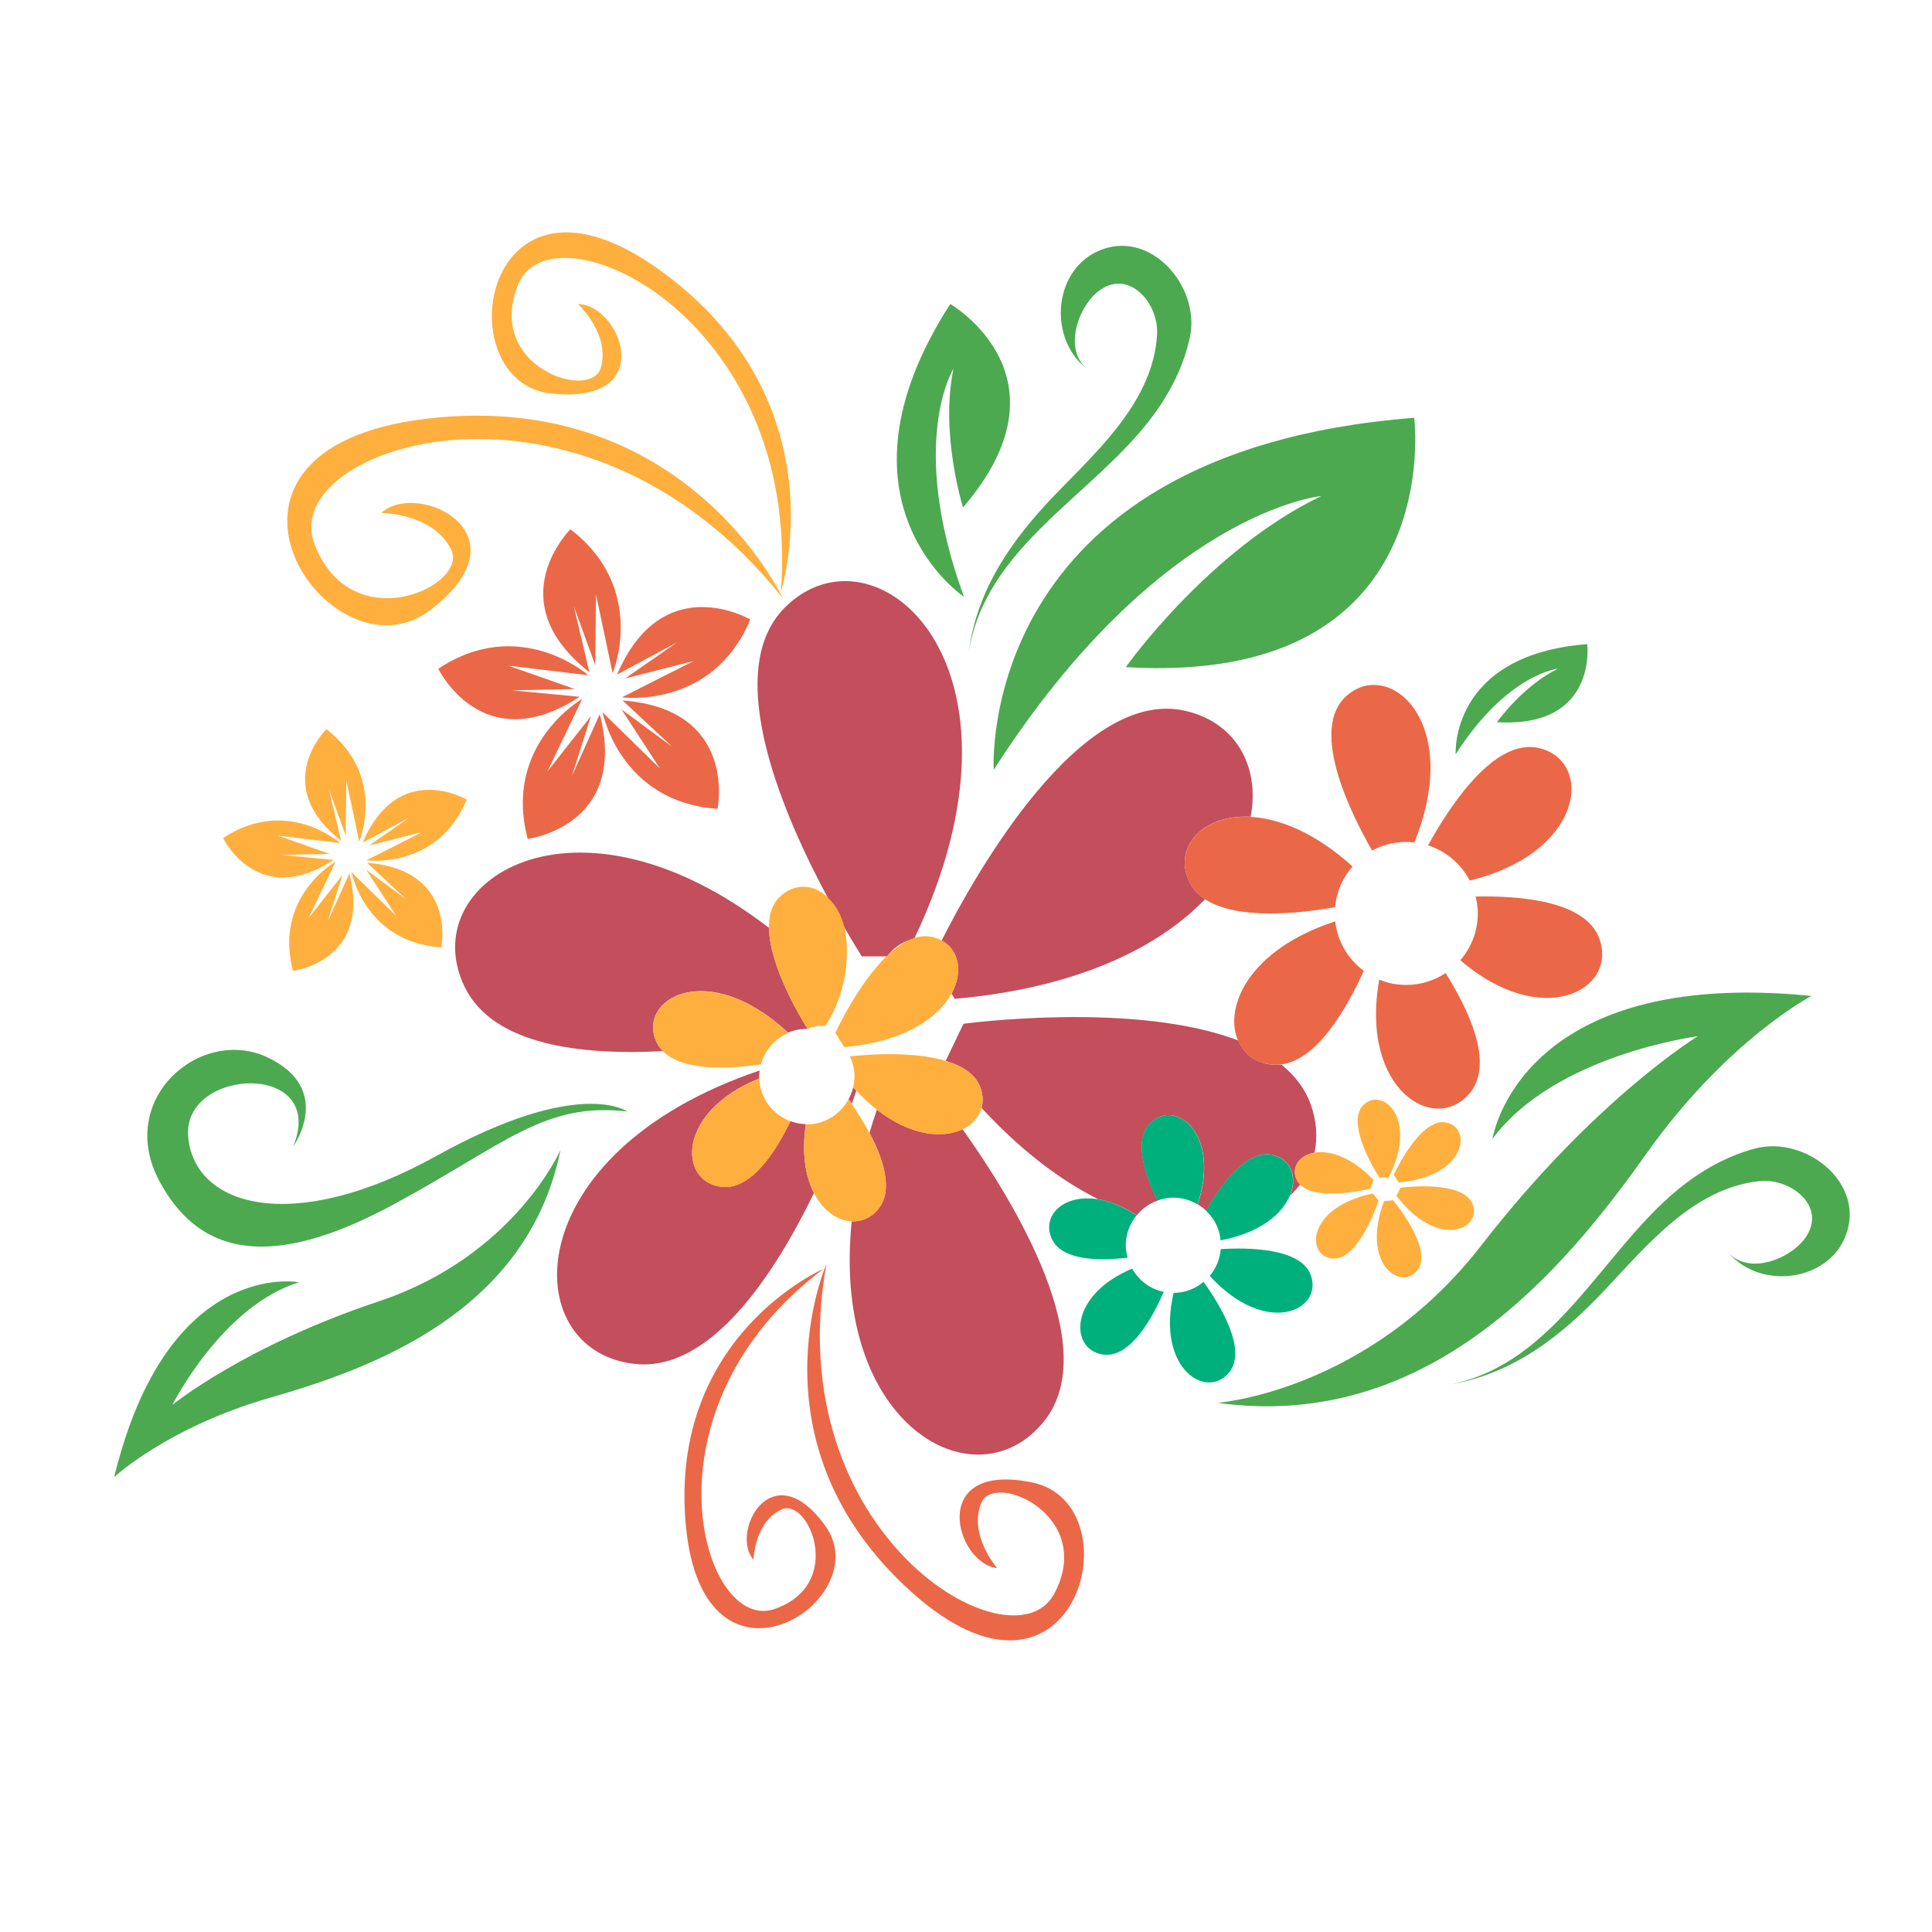 <?xml version="1.0" encoding="utf-8"?>
<!-- Generator: Adobe Illustrator 18.1.0, SVG Export Plug-In . SVG Version: 6.00 Build 0)  -->
<svg version="1.1" id="Layer_1" xmlns="http://www.w3.org/2000/svg" xmlns:xlink="http://www.w3.org/1999/xlink" x="0px" y="0px"
	 viewBox="0 0 2000 2000" enable-background="new 0 0 2000 2000" xml:space="preserve">
<g>
	<path fill="none" d="M886.5,1129.2c-1.1,3.2-2.6,7.6-4.7,13.3c6,8.8,12.5,19.1,18.3,30.2c2.3-7.9,4.8-15.9,7.6-24.1
		C900.7,1143.2,893.6,1136.8,886.5,1129.2z"/>
	<path fill="#C34E5C" d="M481.1,1021.8c29.4,60.3,120.9,70.8,205.2,66.3c-2.5-2.6-4.8-5.4-6.4-8.8c-21.7-44.4,51.8-88.6,135.9-10.3
		c5.9-2.5,12.5-3.9,19.4-3.9c0.3,0,0.6,0.1,0.9,0.1c-6.2-9.9-39.5-64.3-40-104.6C593.9,804.6,428.1,913,481.1,1021.8z"/>
	<path fill="#C34E5C" d="M858.1,931.5c6.2,6.5,11.4,15.7,14.8,26.6c11.4,19.6,19.2,31.9,19.2,31.9h26.4c8.9-12,18.3-15.6,28.1-18.6
		c135.2-284.2-41.2-435.4-134.1-342.5C745.4,695.9,812.8,847.9,858.1,931.5z"/>
	<path fill="#C34E5C" d="M886.5,1129.2c-1.1-1.2-2.2-2.4-3.3-3.6c-1,4.3-2.6,8.3-4.7,12.1c1.1,1.6,2.2,3.1,3.3,4.8
		C883.8,1136.9,885.4,1132.4,886.5,1129.2z"/>
	<path fill="#C34E5C" d="M1015,1126c2.6,7.4,2.8,14.5,1.1,20.9c41,44.5,82,75.1,120.9,94.6c12,2,25.4,7.1,39.7,16.6c0,0,0.1,0,0.1,0
		c5.6-6.9,12.9-12.2,21.4-15.2c-12.7-26.2-25.1-62.7-7.6-80.2c26.1-26.1,73.4,10.7,49.3,84.1c3.1,1.8,6,3.9,8.6,6.4
		c14.8-25.6,41.9-63.8,68.9-57.7c18.9,4.3,26.1,22.9,18,42.3c3.9-3.7,7.4-7.5,10.5-11.6c-1.3-1.4-2.4-2.8-3.3-4.6
		c-6.3-12.8,2.1-25.6,18.2-28.4c3.2-15.4,2.3-32.1-3.8-49.5c-5.9-16.7-16.6-30.4-30.6-41.7c-3.2,0.4-6.4,0.5-9.6,0.2
		c-17.1-1.9-29.2-11.4-35.1-25.1c-107.4-41.3-284.3-17.3-284.3-17.3l-18.4,38.4C995.9,1103.3,1009.9,1111.8,1015,1126z"/>
	<path fill="#C34E5C" d="M907.7,1148.7c-2.8,8.2-5.2,16.2-7.6,24.1c14.6,27.6,24.7,59.1,9.4,78.4c-7.5,9.5-17.5,13.6-27.8,13.1
		c-21.7,212.4,129.5,294.7,199.4,206.6c60.5-76.3-30.4-225.8-84.7-302C975.9,1178.8,942.8,1176,907.7,1148.7z"/>
	<path fill="#C34E5C" d="M842.6,1235c-8.7-16.9-12.9-41-8.4-71.3c-5.6-0.1-10.9-1.2-15.9-3.1c-15.7,32.5-41.1,71.3-71.1,68
		c-45.1-4.9-47.2-77.6,38.8-112.2c0-0.6-0.2-1.3-0.2-2c0-2.1,0.4-4.2,0.6-6.2c-253.1,85.3-251.9,290.4-129.4,303.7
		C735.4,1420.6,801.5,1319.7,842.6,1235z"/>
	<path fill="#C34E5C" d="M985,1028.6l3.4,5.4c127.5-11.3,211.4-53.6,259.1-103.2c-7-4.6-12.6-10.4-16.2-17.9
		c-17.1-35.1,12.7-70,63.4-67.4c9.8-52.2-15.4-97.8-67.9-109.7c-108.9-24.7-218.3,171.1-252,237.8
		C992.6,983.3,997.4,1006.1,985,1028.6z"/>
	<path fill="#00B07C" d="M1317.2,1195.5c-27-6.1-54.1,32.1-68.9,57.7c4.8,4.5,8.7,9.8,11.4,15.8c2.1,4.7,3.3,9.7,3.9,15
		c41.1-7.8,63.7-27.4,71.6-46.2C1343.3,1218.4,1336.1,1199.8,1317.2,1195.5z"/>
	<path fill="#00B07C" d="M1263.7,1293.1c-0.9,10.5-5,20.1-11.4,27.7c58.3,63.8,117.5,35.9,104.7-0.5
		C1347,1291.7,1291.9,1291.3,1263.7,1293.1z"/>
	<path fill="#00B07C" d="M1272.6,1420.4c18.8-23.7-10.2-70.5-26.7-93.4c-8.5,7-19.2,11.4-31,11.4
		C1196.6,1417.1,1249.3,1449.9,1272.6,1420.4z"/>
	<path fill="#00B07C" d="M1172,1313.3c-66.9,28-64.8,85.2-29.1,89c27.5,3,50-37.9,61.8-65C1190.6,1334.5,1178.9,1325.5,1172,1313.3z
		"/>
	<path fill="#00B07C" d="M1190.4,1162.7c-17.5,17.5-5.1,53.9,7.6,80.2c5.2-1.9,10.8-3.1,16.7-3.1c9.1,0,17.6,2.6,25,7
		C1263.9,1173.4,1216.5,1136.6,1190.4,1162.7z"/>
	<path fill="#00B07C" d="M1136.9,1241.5c-36.6-6-59.4,17.6-47.8,41.5c10.8,22.2,49.3,22.4,78.2,18.9c-1.1-4.1-1.9-8.4-1.9-12.8
		c0-11.8,4.3-22.5,11.2-31c0,0-0.1,0-0.1,0C1162.3,1248.7,1148.9,1243.5,1136.9,1241.5z"/>
	<path fill="#4CA950" d="M408.8,1246.1c115.3-62.5,154.7-105.3,240.4-95.5c0,0-49.4-36.2-197.6,46.1
		c-148.2,82.3-250.2,52.7-256.8-19.7c-6.6-72.4,144.9-79,108.7,9.9c0,0,42.8-59.3-26.3-92.2c-69.1-32.9-158.1,42.8-112,128.4
		C211.3,1308.7,293.6,1308.7,408.8,1246.1z"/>
	<path fill="#4CA950" d="M1704.4,1194.2c83.5-117.7,170.8-163.2,170.8-163.2c-303.7-30.4-330.2,148-330.2,148
		c64.5-87.3,212.6-106.3,212.6-106.3s-106.3,64.5-224,216.3c-117.6,151.8-273.3,163.2-273.3,163.2
		C1480.4,1482.7,1620.9,1311.9,1704.4,1194.2z"/>
	<path fill="#4CA950" d="M392.2,1347.1c-140,46.7-213.8,107.3-213.8,107.3s51.4-102.5,131.2-127c0,0-136.1-26.1-191.4,201.7
		c0,0,55.2-51.7,161.8-82.3c106.6-30.6,266.1-88.9,300.2-256.2C580.1,1190.5,532.2,1300.5,392.2,1347.1z"/>
	<path fill="#4CA950" d="M1816.9,1188.9c-29.5,7.8-56.1,23-79.6,42.2c-79.5,65.2-126.3,179.6-235.6,202.1
		c65.4-11.6,114.9-50.3,159.5-97.7c43.8-46.5,91.9-105.4,160-112.8c32.6-3.5,71,26.4,47.3,59.2c-15.7,21.7-58.3,38.2-79.3,14.8
		c32.3,38.3,101.4,30.6,120.8-15.9C1933,1225.4,1869.3,1175.1,1816.9,1188.9z"/>
	<path fill="#4CA950" d="M1002.8,675.6c17.2-110.3,129.2-162.4,190.6-245c18.1-24.4,32-51.7,38.4-81.5c11.3-53-42-114.2-96.3-88.6
		c-45.6,21.5-50,91-10.2,121.4c-24.2-19.8-9.8-63.2,11.1-79.9c31.6-25.2,63.4,11.7,61.4,44.4c-4.1,68.4-60.6,119.2-105.1,165.2
		C1047.6,558.4,1011.3,609.7,1002.8,675.6z"/>
	<path fill="#4CA950" d="M1028.7,796.9c172.1-268.2,339.1-283.4,339.1-283.4c-116.4,55.7-202.4,177.1-202.4,177.1
		c334,20.2,298.6-258.1,298.6-258.1C1008.5,468,1028.7,796.9,1028.7,796.9z"/>
	<path fill="#4CA950" d="M997.9,617.8c-58.5-160-10.9-236-10.9-236c-14,67.5,9.9,143.5,9.9,143.5c116.7-135.6-13.2-210.6-13.2-210.6
		C851.4,520,997.9,617.8,997.9,617.8z"/>
	<path fill="#4CA950" d="M1613,692.2c-36.4,17.4-63.4,55.4-63.4,55.4c104.5,6.3,93.5-80.8,93.5-80.8
		c-142.6,11.1-136.2,114-136.2,114C1560.7,697,1613,692.2,1613,692.2z"/>
	<path fill="#FFAF3E" d="M907.7,1148.7c35.2,27.4,68.2,30.2,88.7,20.4c10.1-4.8,17.1-12.7,19.7-22.2c1.8-6.4,1.6-13.5-1.1-20.9
		c-5-14.2-19-22.8-36.2-27.9c-36.7-10.9-88-5.8-99-4.5c3,6.4,4.8,13.4,4.8,20.9c0,1.5-0.3,2.9-0.4,4.3c-0.2,2.3-0.5,4.6-0.9,6.8
		c1.1,1.2,2.2,2.4,3.3,3.6C893.6,1136.8,900.7,1143.2,907.7,1148.7z"/>
	<path fill="#FFAF3E" d="M679.9,1079.4c1.6,3.4,3.9,6.2,6.4,8.8c20.7,21,68.8,18.4,101.4,13.6c3.4-12.5,11.4-23,22.3-29.4
		c1.9-1.2,3.8-2.3,5.9-3.2C731.8,990.9,658.3,1035,679.9,1079.4z"/>
	<path fill="#FFAF3E" d="M864.7,1069.3l9.3,14.7c62.1-5.5,97.2-30.2,111-55.4c12.4-22.5,7.6-45.3-10.2-55c-2.9-1.5-6-2.8-9.5-3.6
		c-6.2-1.4-12.5-0.9-18.7,1c-9.7,3.1-19.2,9.8-28.1,18.2C887.9,1018.5,864.7,1069.3,864.7,1069.3z"/>
	<path fill="#FFAF3E" d="M345.2,890.2l-54.5-5.2l50.8-1L287.7,865l64.6,7.8c0,0-55.4-49.1-121.3-5.2
		C230.9,867.6,266.8,941.6,345.2,890.2z"/>
	<path fill="#FFAF3E" d="M445,631.8c103.9-78.7-12.6-135.4-50.4-100.8c0,0,53.6,0,72.4,37.8c18.9,37.8-103.9,94.5-141.7-6.3
		c-37.8-100.8,277.1-204.7,485,56.7c0,0-100.8-217.3-368.5-185.8C174.2,464.9,341.1,710.6,445,631.8z"/>
	<path fill="#FFAF3E" d="M806.6,929c-8,8-10.8,19.2-10.6,31.6c0.5,40.3,33.8,94.8,40,104.6c1.6,0,3.2-2.2,4.7-2
		c2.3,0.3,4.6-1.3,6.8-1.3h7c23.6-36,26.1-81,18.3-106.7c-3.3-10.9-8.5-18.5-14.8-25C843.1,914.5,821.9,913.7,806.6,929z"/>
	<path fill="#FFAF3E" d="M358.5,807.7l13.4,63.6c0,0,28.7-68.3-34.1-116.5c0,0-58.5,57.7,15.3,115.5L340.5,817l17.3,47.7
		L358.5,807.7z"/>
	<path fill="#FFAF3E" d="M483.2,827.7c0,0-70.9-41.7-107.7,44.5l48.3-25.9l-41.7,29l55.3-14.1l-58,29.3
		C379.4,890.6,452.7,900.7,483.2,827.7z"/>
	<path fill="#FFAF3E" d="M571.3,407.5c111.3,11.1,71.1-92.5,27.1-92.7c0,0,33.7,31.3,23.5,66c-10.1,34.8-120.4-1.2-85.4-86.6
		c35-85.4,293.6,33,271.8,318.6c0,0,63.4-195.4-123.3-331.8C498.4,144.5,460,396.3,571.3,407.5z"/>
	<path fill="#FFAF3E" d="M303.3,1005.1c0,0,81.6-10.1,58.3-100.9l-22.5,50l15.4-48.4l-35.2,44.8l28.1-58.6
		C347.3,891.9,283,928.5,303.3,1005.1z"/>
	<path fill="#FFAF3E" d="M1342.4,1221.6c0.8,1.7,1.9,3.2,3.3,4.6c17.5,18.3,73,4.2,73,4.2l3.1-9c-23.5-24.4-45.8-30.8-61.2-28.2
		C1344.5,1196,1336.1,1208.8,1342.4,1221.6z"/>
	<path fill="#FFAF3E" d="M456.8,980.8c0,0,16.7-80.5-76.8-87.6l40.1,37.4l-40.9-30.1l31.1,47.8l-46.4-45.5
		C363.8,902.7,377.8,975.4,456.8,980.8z"/>
	<path fill="#FFAF3E" d="M1411.3,1144c-19.7,19.7,16.6,75,16.6,75h9.5C1468.9,1158,1431.1,1124.2,1411.3,1144z"/>
	<path fill="#FFAF3E" d="M1524.6,1247c-9.3-26.3-74.8-17.5-74.8-17.5l-4.1,8.5C1487.6,1293.1,1533.9,1273.3,1524.6,1247z"/>
	<path fill="#FFAF3E" d="M1379,1302.8c27.7,3,48.1-59.9,48.1-59.9l-5.9-7.4C1353.4,1249.4,1351.3,1299.8,1379,1302.8z"/>
	<path fill="#FFAF3E" d="M842.6,1235c9.6,18.6,24.6,28.7,39,29.4c10.3,0.5,20.3-3.6,27.8-13.1c15.3-19.3,5.2-50.8-9.4-78.4
		c-5.9-11.1-12.4-21.5-18.3-30.2c-1.2-1.7-2.2-3.2-3.3-4.8c-8.3,15.4-24.5,26.1-43.3,26.1c-0.3,0-0.6-0.1-0.9-0.1
		C829.7,1194.1,833.9,1218.1,842.6,1235z"/>
	<path fill="#FFAF3E" d="M1497.5,1162.1c-27.2-6.2-54.7,54-54.7,54l5.1,8C1516.9,1218,1524.7,1168.3,1497.5,1162.1z"/>
	<path fill="#FFAF3E" d="M1467.2,1315c17.4-21.9-25.1-72.6-25.1-72.6l-9.4,1.1C1408.4,1308.3,1449.9,1336.9,1467.2,1315z"/>
	<path fill="#FFAF3E" d="M747.2,1228.7c30.1,3.3,55.4-35.5,71.1-68c-18.3-6.7-31.5-23.8-32.3-44.2
		C700,1151.1,702.1,1223.8,747.2,1228.7z"/>
	<path fill="#EA6847" d="M1231.3,913c3.6,7.5,9.2,13.3,16.2,17.9c33.2,21.8,97.9,14.7,134.6,8.2c1.4-16.1,8-30.7,18.1-42.1
		c-38.8-35.1-75.7-49.7-105.5-51.3C1244,842.9,1214.2,877.9,1231.3,913z"/>
	<path fill="#EA6847" d="M453.7,692.3c0,0,45.9,94.8,146.3,29l-69.9-6.7l65-1.3l-68.9-24.2L609,699C609,699,538.1,636.2,453.7,692.3
		z"/>
	<path fill="#EA6847" d="M1527.6,928.1c1.4,5.6,2.2,11.5,2.2,17.5c0,18.5-6.8,35.4-18.1,48.4c84.6,72.8,162.8,31.1,144.1-21.9
		C1642,932.7,1574.4,927.1,1527.6,928.1z"/>
	<path fill="#EA6847" d="M1068.4,1534.6c-108.5-22.2-79.4,84-36.1,88.7c0,0-30-34.2-16.5-67.4c13.5-33.2,118.6,13.4,75.5,94
		c-43.1,80.6-286.1-62.1-235.8-341.3c0,0-82.2,186.2,88,339.4C1113.8,1801.1,1177,1556.8,1068.4,1534.6z"/>
	<path fill="#EA6847" d="M780,1614.6c0,0,1-39,29-52c27.9-13,66.7,77.6-7.4,103.1c-74.2,25.5-143.7-205.9,50.9-352.2
		c0,0-160.3,69.1-142.6,264.7c17.6,195.6,199.9,78.9,144.6,1.6C799.1,1502.6,755.5,1586.4,780,1614.6z"/>
	<path fill="#EA6847" d="M776.7,641.3c0,0-90.7-53.4-137.9,57l61.8-33.2l-53.4,37.2l70.8-18l-74.3,37.6
		C643.7,721.8,737.6,734.8,776.7,641.3z"/>
	<path fill="#EA6847" d="M1496.5,1007.3c-11.7,7.7-25.7,12.3-40.7,12.3c-9.9,0-19.4-1.9-28-5.5c-20.5,115.1,58.7,161.5,94.4,116.6
		C1546.2,1100.4,1520.9,1046.2,1496.5,1007.3z"/>
	<path fill="#EA6847" d="M742.8,837.3c0,0,21.4-103.1-98.3-112.2l51.3,47.9l-52.4-38.6l39.8,61.2l-59.5-58.3
		C623.8,737.4,641.7,830.4,742.8,837.3z"/>
	<path fill="#EA6847" d="M590.5,547.9c0,0-74.9,74,19.6,147.9L594,627.5l22.2,61.1l0.8-73l17.2,81.4
		C634.2,697.1,670.9,609.7,590.5,547.9z"/>
	<path fill="#EA6847" d="M1391.9,722.3c-35.8,35.8,7.6,121.9,28.5,158.2c10.5-5.7,22.5-8.9,35.3-8.9c2.8,0,5.6,0.2,8.4,0.5
		C1515.8,744.8,1435.2,679.1,1391.9,722.3z"/>
	<path fill="#EA6847" d="M546.3,868.4c0,0,104.5-12.9,74.6-129.2l-28.8,64l19.7-62l-45.1,57.4l36-75.1
		C602.7,723.5,520.3,770.4,546.3,868.4z"/>
	<path fill="#EA6847" d="M1316.6,1102.1c3.3,0.3,6.5,0.2,9.6-0.2c37.2-4.5,67.8-57.5,85.6-96.9c-16.1-11.9-27.2-30.2-29.6-51.2
		c-89.8,29.2-115.3,89-100.7,123.2C1287.4,1090.7,1299.5,1100.3,1316.6,1102.1z"/>
	<path fill="#EA6847" d="M1521.5,911.6c119.2-29.4,128.4-124.3,71.3-137.3c-46.3-10.5-92.7,61.2-114.5,100.8
		C1497,881.1,1512.5,894.4,1521.5,911.6z"/>
</g>
</svg>
